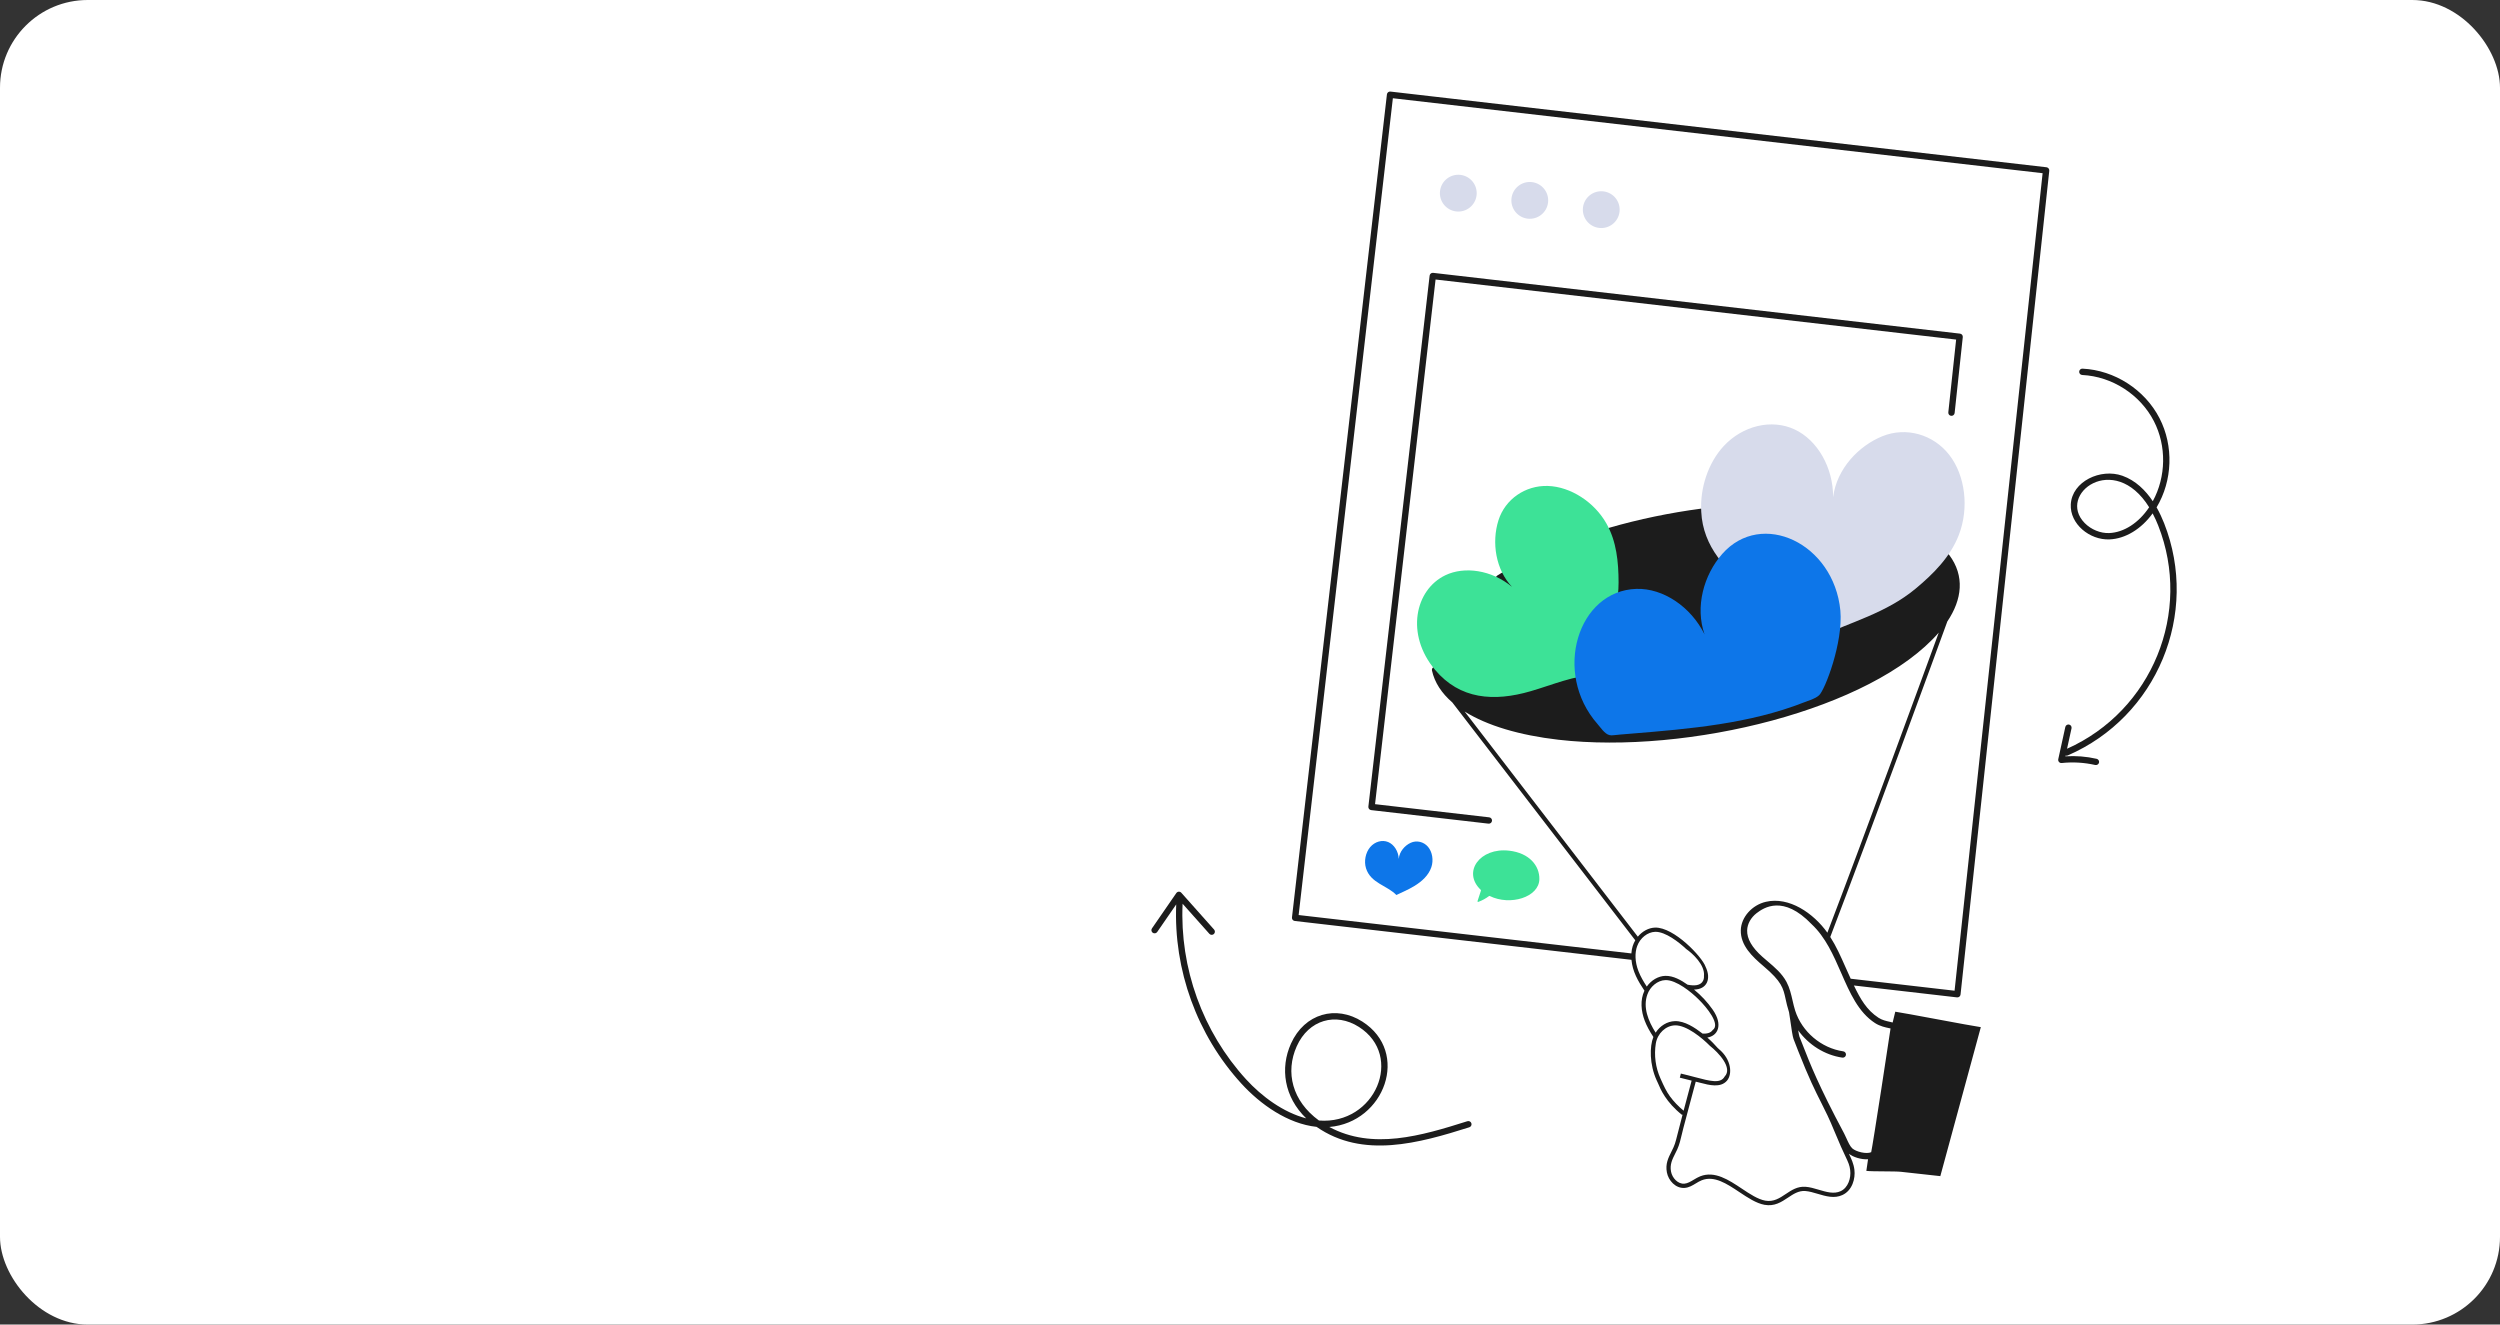 <svg width="570" height="302" viewBox="0 0 570 302" fill="none" xmlns="http://www.w3.org/2000/svg">
<rect x="0" y="0" width="570" height="302" fill="#333333" stroke="none"/>
<rect width="570" height="302" rx="20" fill="white"/>
<g clip-path="url(#clip0_11122_49667)">
<path d="M348.309 49.855C350.611 50.12 352.692 48.469 352.957 46.168C353.223 43.866 351.572 41.785 349.27 41.519C346.969 41.254 344.888 42.904 344.622 45.206C344.356 47.508 346.007 49.589 348.309 49.855Z" fill="#D7DBEB"/>
<path d="M364.606 51.968C366.908 52.233 368.989 50.583 369.254 48.281C369.52 45.979 367.869 43.898 365.567 43.633C363.266 43.367 361.185 45.018 360.919 47.319C360.653 49.621 362.304 51.703 364.606 51.968Z" fill="#D7DBEB"/>
<path d="M332.012 48.208C334.314 48.473 336.395 46.822 336.66 44.521C336.926 42.219 335.275 40.138 332.973 39.872C330.672 39.607 328.591 41.257 328.325 43.559C328.059 45.861 329.71 47.942 332.012 48.208Z" fill="#D7DBEB"/>
<path d="M318.373 204.061C316.203 201.845 312.501 201.362 311.447 197.954C310.953 196.357 311.341 194.395 312.4 193.143C313.459 191.891 315.129 191.418 316.495 191.983C317.862 192.547 318.849 194.12 318.917 195.838C319.056 194.162 320.288 192.772 321.64 192.155C322.993 191.538 324.601 191.912 325.587 193.075C326.573 194.238 326.884 196.126 326.351 197.709C325.069 201.514 320.167 203.126 318.373 204.061L318.373 204.061Z" fill="#0D76E9"/>
<path d="M350.976 200.445C350.906 204.561 344.33 206.598 339.648 204.283C339.604 204.262 339.552 204.267 339.512 204.296C338.761 204.852 337.938 205.308 337.062 205.63C336.952 205.67 336.842 205.562 336.878 205.451C337.716 202.87 337.714 202.983 337.624 202.898C333.33 198.831 337.417 193.185 344.091 193.955C348.706 194.487 351.028 197.394 350.976 200.446L350.976 200.445Z" fill="#3DE297"/>
<path d="M339.541 186.353L313.51 183.35L327.31 63.73L445.998 77.423L444.215 94.012C444.172 94.409 444.457 94.764 444.852 94.809L444.857 94.81C445.255 94.853 445.611 94.565 445.655 94.168L447.515 76.864C447.558 76.469 447.273 76.112 446.878 76.067L326.756 62.209C326.359 62.163 326 62.448 325.954 62.845L311.989 183.904C311.943 184.301 312.227 184.66 312.625 184.706L339.374 187.792C339.772 187.838 340.131 187.553 340.177 187.156C340.222 186.758 339.938 186.399 339.54 186.353L339.541 186.353Z" fill="#1C1C1C"/>
<path d="M343.008 130.491C342.817 130.438 342.609 130.471 342.441 130.572C342.083 130.785 341.727 130.998 341.378 131.223C341.16 131.363 341.034 131.608 341.045 131.867C341.085 132.659 341.921 132.4 344.267 134.352C344.564 134.599 344.997 134.569 345.258 134.291C345.52 134.012 345.519 133.577 345.256 133.298C343.514 131.456 343.652 130.666 343.008 130.491Z" fill="#1C1C1C"/>
<path d="M388.61 116.661C388.59 116.233 388.205 115.923 387.792 115.978C380.793 116.906 373.683 118.373 366.895 120.337C366.475 120.458 366.258 120.922 366.432 121.321C368.196 125.392 368.534 130.953 368.222 135.038C368.18 135.575 368.716 135.958 369.201 135.77C376.478 132.995 384.517 137.94 387.989 144.954C388.385 145.757 389.62 145.244 389.321 144.394C387.478 139.14 388.701 132.6 392.438 127.73C392.636 127.473 392.638 127.114 392.442 126.854C390.196 123.877 388.792 120.397 388.61 116.661Z" fill="#1C1C1C"/>
<path fill-rule="evenodd" clip-rule="evenodd" d="M431.523 233.132C431.328 233.068 431.08 233.014 430.798 232.953C430.076 232.795 429.133 232.59 428.301 232.05C425.595 230.296 424.144 227.723 422.687 224.69L446.2 227.402C446.602 227.449 446.96 227.155 447.002 226.76L467.234 38.931C467.276 38.536 466.992 38.179 466.597 38.133L317.021 20.878C316.624 20.832 316.265 21.117 316.219 21.514L294.569 209.181C294.523 209.579 294.808 209.937 295.205 209.983L371.972 218.839C372.216 221.496 373.443 223.657 374.934 225.879C373.92 227.98 374.153 230.548 375.01 232.757C375.448 233.898 376.08 235.075 376.971 236.43C376.09 238.568 376.077 242.697 377.709 246.293C377.794 246.424 377.891 246.656 378.022 246.971C378.59 248.336 379.806 251.256 383.522 254.212L383.647 254.055C383.126 256.014 382.786 257.368 382.537 258.36C381.944 260.721 381.866 261.029 381.088 262.573C380.364 264.01 379.679 265.369 380.048 267.307C380.391 269.149 382.045 271.017 384.126 270.842C385.095 270.762 385.873 270.289 386.637 269.825C387.087 269.551 387.532 269.28 388.008 269.095C390.847 267.98 393.715 269.89 396.572 271.793C398.494 273.072 400.41 274.349 402.309 274.698C404.591 275.108 406.155 274.064 407.646 273.069C408.884 272.243 410.072 271.45 411.58 271.55C412.497 271.616 413.459 271.902 414.441 272.195C416.297 272.747 418.226 273.321 420.06 272.469C422.311 271.438 423.061 268.744 422.804 266.677C422.637 265.343 422.102 264.186 421.56 263.072C422.536 263.817 424.323 264.407 425.914 264.313L425.905 264.376C425.772 265.271 425.642 266.14 425.526 266.96C426.25 267.048 427.911 267.06 429.559 267.071C431.159 267.082 432.746 267.093 433.451 267.174L442.394 268.157L451.628 234.191C450.554 234.047 446.012 233.202 441.555 232.373L441.552 232.373C437.309 231.584 433.145 230.809 432.123 230.667C431.927 231.445 431.725 232.28 431.525 233.134L431.523 233.132ZM296.09 208.628L317.574 22.399L465.716 39.489L445.641 225.88L421.959 223.148C421.532 222.222 421.139 221.337 420.761 220.484C419.654 217.987 418.672 215.77 417.301 213.631C426.717 189.002 441.779 147.757 443.99 141.697C447.356 136.688 448.006 131.337 444.43 126.538C444.292 126.354 444.066 126.243 443.845 126.248C443.463 126.25 443.288 126.484 442.832 127.094C442.089 128.088 440.602 130.079 436.262 133.687C431.57 137.574 426.025 139.783 420.375 142.034C420.039 142.167 419.703 142.301 419.367 142.436C419.108 142.54 418.932 142.785 418.915 143.063C418.648 147.396 415.241 157.116 414.263 157.984C408.001 163.685 374.969 166.303 369.574 166.73C369.39 166.745 369.237 166.757 369.119 166.766C364.411 167.096 360.823 158.98 360.045 154.349C359.977 153.941 359.578 153.668 359.171 153.763C356.949 154.266 354.81 154.969 352.676 155.671C351.387 156.095 350.1 156.518 348.798 156.896C340.665 159.269 333.233 158.772 327.754 152.267C327.267 151.693 326.333 152.153 326.493 152.889C327.088 155.62 328.698 158.049 331.128 160.156L372.844 214.391C372.372 215.201 372.048 216.082 371.952 217.38L296.09 208.628ZM373.272 215.719C373.948 213.851 375.644 212.508 377.391 212.454C379.694 212.394 382.826 214.837 384.455 216.376C385.916 217.384 388.771 220.022 388.504 222.511C388.538 223.031 388.431 223.54 388.072 223.961C387.478 224.652 386.393 224.83 384.774 224.511C383.273 223.454 381.521 222.456 379.703 222.495C378.09 222.537 376.493 223.477 375.466 224.935C374.743 223.833 374.044 222.658 373.564 221.411C372.72 219.222 372.739 217.168 373.272 215.719ZM375.609 226.721C376.201 225.016 377.883 223.508 379.727 223.461C382.184 223.406 385.614 226.176 387.314 227.891C389.146 229.686 392.345 233.591 390.49 234.853C389.966 235.582 389.068 235.711 388.171 235.653C386.415 234.289 384.101 232.759 381.887 232.817C380.104 232.865 378.477 233.906 377.485 235.446C375.819 232.808 374.537 229.683 375.609 226.722L375.609 226.721ZM380.756 249.984C379.904 248.817 379.326 247.534 378.725 246.199L378.587 245.894C377.468 243.426 377.09 240.593 377.525 237.918C377.9 235.616 379.787 233.837 381.913 233.779C384.522 233.719 388.082 236.641 389.868 238.458C391.786 239.97 395.14 243.486 393.215 245.455C392.294 247.132 389.934 246.507 386.405 245.572C385.435 245.315 384.376 245.034 383.234 244.772L382.999 245.708L385.69 246.383L385.66 246.501C385.636 246.59 385.613 246.678 385.528 246.996L385.525 247.006L385.524 247.01C385.356 247.641 384.952 249.153 383.865 253.238C382.666 252.25 381.617 251.16 380.757 249.984L380.756 249.984ZM419.654 271.591C418.144 272.292 416.422 271.779 414.678 271.26C413.661 270.958 412.637 270.653 411.642 270.585C409.806 270.462 408.467 271.358 407.152 272.238C405.756 273.172 404.388 274.088 402.481 273.747C400.778 273.433 398.994 272.245 397.143 271.013C394.141 269.014 390.96 266.896 387.655 268.195C387.159 268.387 386.678 268.675 386.204 268.959C385.478 269.393 384.768 269.819 384.043 269.879C382.557 270.004 381.262 268.563 380.995 267.129C380.688 265.511 381.271 264.353 381.95 263.006C382.103 262.702 382.261 262.389 382.414 262.059C382.904 260.991 383.179 259.813 383.45 258.652C383.556 258.198 383.661 257.747 383.778 257.306C386.518 246.994 386.521 247.027 386.519 247.038C386.518 247.041 386.516 247.043 386.625 246.617C386.952 246.686 387.32 246.783 387.714 246.887C389.681 247.404 392.296 248.092 393.754 246.39C395.013 244.92 394.795 241.557 391.878 239.163C391.68 239.002 391.504 238.805 391.268 238.541C390.883 238.11 390.337 237.499 389.269 236.562C391.639 236.193 392.929 233.729 390.524 230.239C389.308 228.493 387.865 226.95 386.237 225.622C389.231 225.58 390.2 223.151 388.859 220.393C388.097 218.184 381.695 211.385 377.365 211.49C375.878 211.535 374.441 212.337 373.425 213.564L333.943 162.234C339.054 165.434 346.443 167.637 355.32 168.661C384.83 172.065 426.815 161.749 442.038 144.232C437.923 155.492 425.107 190.483 416.643 212.654C413.455 208.184 407.895 204.382 402.631 205.609C399.437 206.349 396.976 209.133 396.903 212.084C396.815 215.562 399.526 218.119 402.085 220.286C406.257 223.823 406.573 225.276 407.122 227.797C407.305 228.639 407.515 229.6 407.902 230.797C407.964 231.072 408.067 231.809 408.19 232.683C408.416 234.283 408.706 236.346 408.923 236.884L409.958 239.551C412.448 245.893 413.901 248.77 415.22 251.381C416.192 253.305 417.09 255.085 418.277 257.999C419.429 260.819 420.204 262.468 420.734 263.594C421.429 265.072 421.701 265.651 421.845 266.797C422.066 268.58 421.386 270.8 419.654 271.593L419.654 271.591ZM422.314 261.824C421.797 261.339 421.378 260.408 420.982 259.529C420.806 259.137 420.634 258.755 420.46 258.428C414.646 247.549 412.636 242.39 411.118 238.495C410.825 237.743 410.55 237.039 410.27 236.349C410.202 236.179 410.097 235.603 409.987 234.919C412.353 238.208 416.024 240.555 420.056 241.139L420.077 241.142C420.464 241.186 420.82 240.915 420.877 240.526C420.933 240.13 420.659 239.763 420.264 239.705C415.252 238.978 410.846 235.247 409.298 230.417L409.298 230.414C409.062 229.676 408.885 228.905 408.706 228.124C408.379 226.698 408.044 225.24 407.332 223.892C406.3 221.96 404.641 220.552 403.014 219.172C402.604 218.824 402.197 218.479 401.802 218.127C399.431 216.011 398.302 214.046 398.351 212.118C398.388 210.634 399.221 209.206 400.489 208.211C402.166 206.93 406.575 203.976 413.035 210.702C416.226 213.673 418.031 217.803 419.79 221.831C421.778 226.38 423.708 230.798 427.514 233.264C428.636 233.992 429.969 234.263 430.656 234.403C430.833 234.439 430.967 234.466 431.044 234.49C431.048 234.694 426.929 261.558 426.631 262.698C425.565 263.19 423.178 262.608 422.315 261.824L422.314 261.824Z" fill="#1C1C1C"/>
<path d="M334.569 255.637C323.977 258.988 312.951 262.243 303.076 256.952C315.705 255.913 321.567 239.915 310.616 232.922C304.636 229.105 297.444 231.054 294.345 237.935C291.825 243.531 292.756 250.083 297.812 254.984C292.586 253.639 287.652 249.968 284.092 246.07C274.203 235.243 268.958 220.689 269.632 206.052L275.733 212.905C275.997 213.202 276.456 213.23 276.755 212.964C277.054 212.698 277.08 212.24 276.814 211.942L269.34 203.548C269.03 203.199 268.472 203.229 268.203 203.617L262.649 211.669C262.422 211.999 262.505 212.45 262.834 212.677C263.167 212.904 263.615 212.82 263.842 212.492L268.178 206.205C267.55 221.149 272.925 235.992 283.024 247.047C287.39 251.829 293.624 256.231 300.18 256.925C310.721 264.247 323.534 260.647 335.007 257.018C335.387 256.897 335.599 256.491 335.478 256.109C335.357 255.727 334.952 255.518 334.569 255.637ZM295.665 238.53C298.385 232.491 304.567 230.778 309.837 234.142C320.206 240.761 313.538 256.489 300.723 255.478C294.644 251.053 292.983 244.488 295.665 238.53Z" fill="#1C1C1C"/>
<path d="M493.421 119.303C492.97 118.156 492.403 116.912 491.703 115.681C495.349 109.589 495.629 101.685 492.375 95.361C489.023 88.846 482.126 84.398 474.811 84.052C474.412 84.033 474.073 84.34 474.053 84.74C474.033 85.141 474.339 85.471 474.741 85.498C481.561 85.827 487.968 89.961 491.087 96.024C494 101.684 493.871 108.704 490.837 114.277C489.179 111.795 486.922 109.543 483.901 108.47C478.972 106.72 472.428 109.734 472.14 114.99C471.899 119.455 476.438 123.172 480.964 122.984C484.585 122.838 488.204 120.638 490.803 117.049C491.305 117.999 491.725 118.946 492.075 119.833C499.841 139.55 490.725 162.022 471.288 170.715L472.307 166.063C472.392 165.673 472.146 165.286 471.754 165.201C471.376 165.117 470.978 165.362 470.892 165.753L469.284 173.094C469.179 173.577 469.579 174.023 470.068 173.969C472.631 173.698 475.203 173.85 477.714 174.421C478.098 174.498 478.491 174.265 478.579 173.875C478.668 173.485 478.424 173.098 478.034 173.009C475.695 172.477 473.302 172.288 470.909 172.444L470.95 172.255C470.989 172.266 471.021 172.294 471.062 172.299C471.184 172.313 471.311 172.296 471.431 172.244C491.784 163.44 501.562 139.973 493.421 119.304L493.421 119.303ZM480.905 121.537C478.92 121.62 476.78 120.746 475.321 119.267C468.851 112.707 482.016 102.793 490.007 115.657C487.644 119.209 484.257 121.402 480.905 121.537Z" fill="#1C1C1C"/>
<path d="M364.142 153.799C358.87 153.999 353.965 156.151 349.002 157.592C340.579 160.05 332.854 159.445 327.202 152.735C320.42 144.677 322.586 134.47 329.566 131.143C333.877 129.088 340.065 129.914 344.731 133.796C341.045 129.902 340.036 123.726 341.653 118.613C343.178 113.823 347.762 110.639 352.914 110.797C358.066 110.954 363.512 114.458 366.276 119.384C368.576 123.438 369.026 128.156 369.035 132.791C369.012 140.487 365.996 146.668 364.143 153.801L364.142 153.799Z" fill="#3DE297"/>
<path d="M446.628 121.937C444.692 126.954 440.873 130.798 436.724 134.244C430.051 139.78 421.962 141.831 414.424 145.344C410.281 140.736 404.87 138.032 399.904 134.66C393.527 130.323 388.273 124.591 387.886 116.696C387.567 111.295 389.453 105.555 392.985 101.726C397.336 97.029 403.93 95.467 409.168 97.908C414.397 100.338 417.985 106.641 417.949 113.351C418.778 106.839 423.82 101.628 429.202 99.451C434.583 97.283 440.796 99.02 444.442 103.726C448.088 108.423 448.982 115.843 446.626 121.936L446.628 121.937Z" fill="#D7DBEB"/>
<path d="M414.751 158.52C413.861 159.33 412.448 159.702 411.349 160.129C398.869 165.031 385.249 166.188 371.77 167.283C367.61 167.591 367.59 167.76 366.952 167.602C365.865 167.34 364.919 165.851 364.223 165.062C353.971 153.405 359.71 134.63 373.131 134.264C379.186 134.088 385.518 138.326 388.638 144.634C386.45 138.396 388.428 131.114 392.669 126.296C401.641 116.119 418.116 123.864 419.603 139.208C420.267 146.446 416.091 157.331 414.751 158.521L414.751 158.52Z" fill="#0D76E9"/>
</g>
<defs>
<clipPath id="clip0_11122_49667">
<rect width="234.24" height="242.384" fill="white" transform="translate(285 17.184) rotate(6.581)"/>
</clipPath>
</defs>
</svg>
